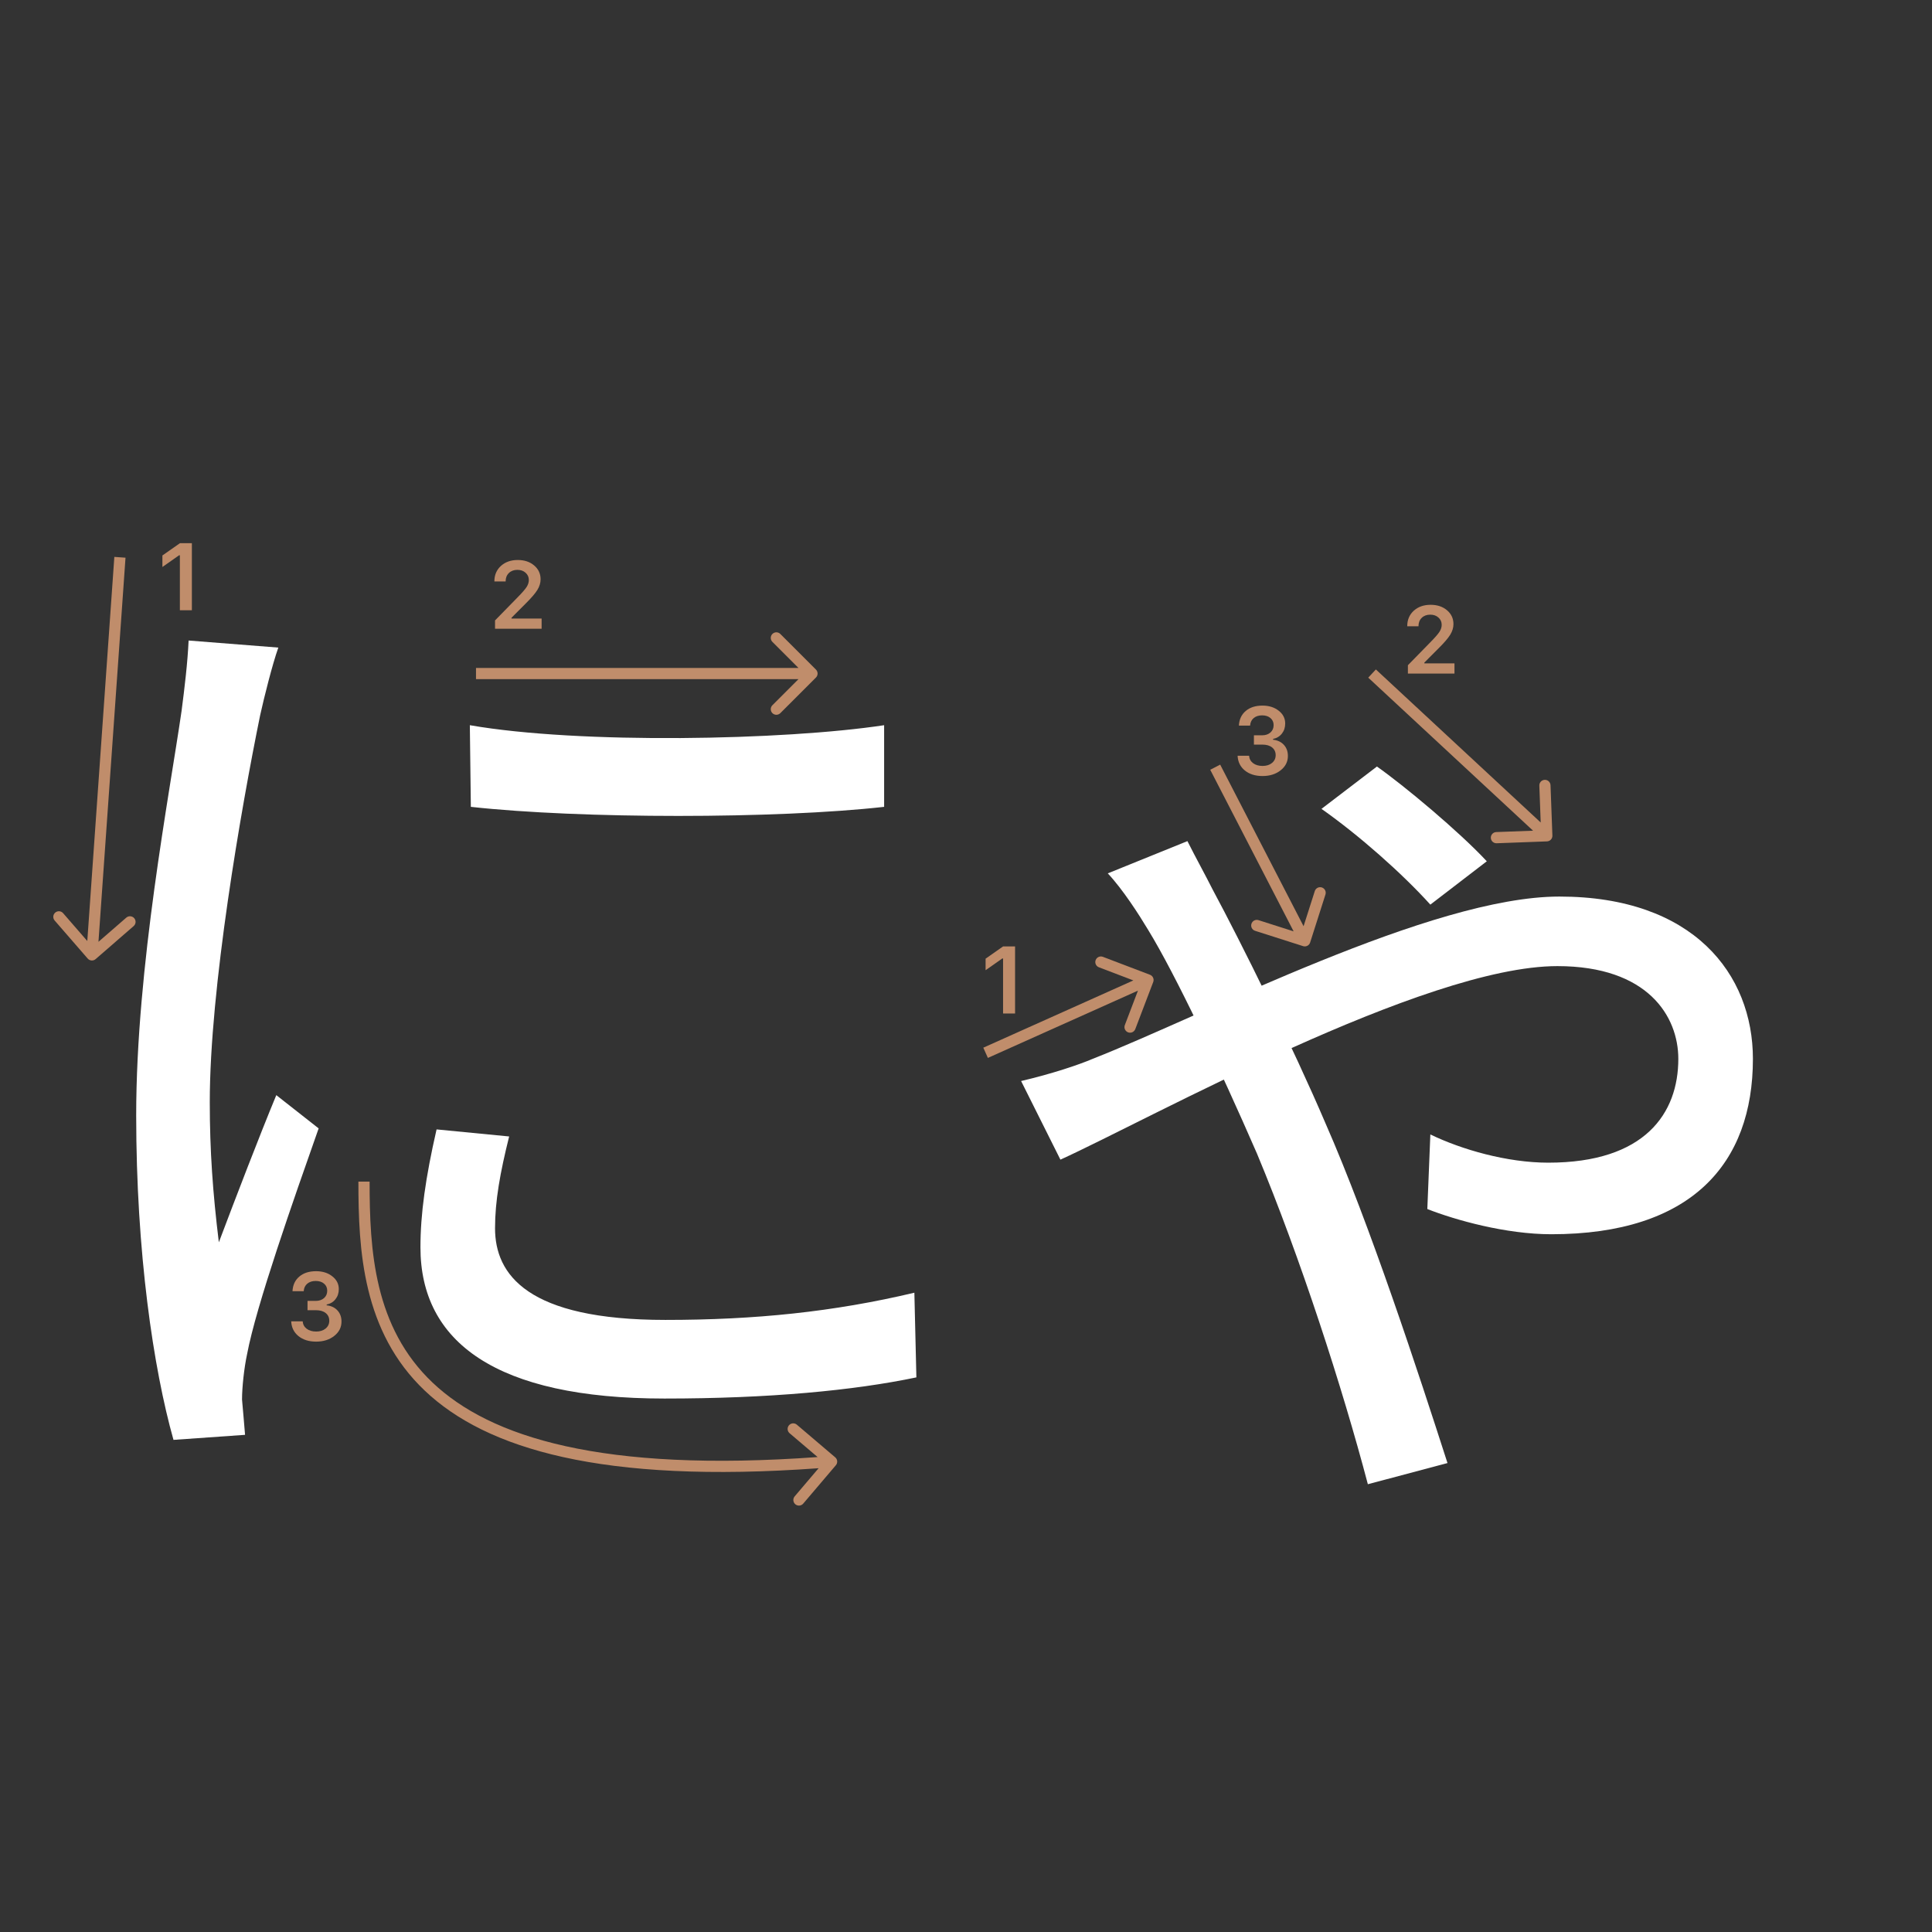 <svg width="345" height="345" viewBox="0 0 345 345" fill="none" xmlns="http://www.w3.org/2000/svg">
<rect x="0" y="0" width="345" height="345" fill="#333333" stroke="none"/>
<path d="M255.42 161.54C250.38 155.96 242.64 149.12 235.98 144.44L245.88 136.88C250.74 140.3 260.46 148.4 265.5 153.8L255.42 161.54ZM212.04 150.2C213.48 153.08 215.28 156.32 216.54 158.84C221.58 168.2 230.94 187.1 236.7 200.6C244.62 218.6 253.44 245.6 258.48 261.26L244.26 265.04C239.76 247.94 232.2 224.54 224.46 206C217.8 190.7 209.88 173.96 205.02 166.04C203.4 163.34 200.52 158.84 197.82 155.96L212.04 150.2ZM182.34 193.04C187.74 191.78 192.6 190.16 195.12 189.08C215.28 181.16 255.6 160.1 278.46 160.1C302.4 160.1 313.02 173.96 313.02 189.08C313.02 207.8 302.04 220.4 277.02 220.4C268.92 220.4 259.92 217.88 254.88 215.9L255.42 202.58C261 205.28 269.1 207.62 276.48 207.62C293.76 207.62 299.7 198.8 299.7 189.08C299.7 181.52 294.3 172.52 278.1 172.52C254.34 172.52 205.2 199.88 189.36 207.08L182.34 193.04Z" fill="white"/>
<path d="M83.9 129.5C103.52 132.92 140.06 132.2 157.88 129.5V144.08C138.62 146.24 103.7 146.24 84.08 144.08L83.9 129.5ZM90.92 202.94C89.3 209.42 88.4 214.46 88.4 219.32C88.4 227.6 94.16 235.7 118.82 235.7C134.84 235.7 148.88 234.26 163.28 230.84L163.64 245.96C152.48 248.3 137.36 249.74 118.64 249.74C88.58 249.74 75.08 239.66 75.08 222.74C75.08 216.8 75.98 210.32 77.96 201.68L90.92 202.94ZM49.7 115.64C48.62 118.7 47.18 124.46 46.46 127.7C43.04 144.44 37.46 176.48 37.46 196.82C37.46 205.46 38 213.02 39.08 221.84C42.14 213.74 46.28 202.94 49.34 195.56L56.9 201.5C52.4 214.28 45.74 233.18 44.12 241.82C43.58 244.34 43.22 247.76 43.22 249.92C43.4 251.72 43.58 254.24 43.76 256.22L30.98 257.12C27.38 244.34 24.32 223.64 24.32 199.16C24.32 172.7 30.26 141.92 32.42 126.98C32.96 122.84 33.5 118.34 33.68 114.38L49.7 115.64Z" fill="white"/>
<path d="M32.121 108.978V99.158H31.98L29 101.25V99.191L32.129 97H34.263V108.978H32.121Z" fill="#C08D6B"/>
<path d="M88.283 103.802C88.283 102.684 88.671 101.771 89.445 101.062C90.226 100.354 91.23 100 92.459 100C93.643 100 94.617 100.324 95.38 100.971C96.15 101.619 96.534 102.443 96.534 103.445C96.534 104.087 96.341 104.723 95.953 105.354C95.566 105.979 94.863 106.796 93.845 107.803L91.338 110.318V110.459H96.717V112.277H88.399V110.791L92.392 106.707C93.211 105.877 93.756 105.254 94.027 104.839C94.299 104.419 94.434 103.998 94.434 103.578C94.434 103.052 94.24 102.618 93.853 102.274C93.471 101.931 92.984 101.76 92.392 101.76C91.767 101.76 91.26 101.948 90.873 102.324C90.486 102.701 90.292 103.193 90.292 103.802V103.835H88.283V103.802Z" fill="#C08D6B"/>
<path d="M54.914 233.964V232.304H56.374C56.983 232.304 57.478 232.138 57.86 231.806C58.242 231.469 58.433 231.031 58.433 230.495C58.433 229.963 58.245 229.54 57.869 229.225C57.498 228.904 57 228.743 56.374 228.743C55.755 228.743 55.251 228.906 54.864 229.233C54.482 229.559 54.272 230.005 54.233 230.569H52.232C52.288 229.468 52.692 228.599 53.444 227.963C54.197 227.321 55.196 227 56.441 227C57.603 227 58.569 227.304 59.338 227.913C60.113 228.516 60.5 229.277 60.5 230.196C60.5 230.899 60.303 231.499 59.911 231.997C59.523 232.495 58.998 232.813 58.334 232.952V233.093C59.153 233.187 59.797 233.494 60.268 234.014C60.743 234.534 60.981 235.193 60.981 235.99C60.981 237.019 60.55 237.874 59.687 238.555C58.829 239.235 57.75 239.576 56.449 239.576C55.16 239.576 54.108 239.246 53.295 238.588C52.487 237.929 52.055 237.052 52 235.957H54.05C54.095 236.51 54.335 236.953 54.773 237.285C55.21 237.611 55.774 237.774 56.466 237.774C57.152 237.774 57.711 237.597 58.143 237.243C58.58 236.883 58.798 236.421 58.798 235.857C58.798 235.27 58.585 234.808 58.159 234.471C57.733 234.133 57.152 233.964 56.416 233.964H54.914Z" fill="#C08D6B"/>
<path fill-rule="evenodd" clip-rule="evenodd" d="M23.867 165.371L17.072 171.272C16.655 171.635 16.023 171.59 15.661 171.173L9.76 164.378C9.398 163.961 9.442 163.329 9.859 162.967C10.276 162.605 10.908 162.649 11.27 163.066L15.588 168.039L20.418 99.447L22.413 99.588L17.583 168.179L22.556 163.861C22.973 163.499 23.604 163.543 23.966 163.96C24.328 164.377 24.284 165.009 23.867 165.371Z" fill="#C08D6B"/>
<path fill-rule="evenodd" clip-rule="evenodd" d="M139.343 113.206L145.707 119.57C146.098 119.96 146.098 120.594 145.707 120.984L139.343 127.348C138.953 127.739 138.319 127.739 137.929 127.348C137.538 126.958 137.538 126.324 137.929 125.934L142.586 121.277L85 121.277L85 119.277L142.586 119.277L137.929 114.62C137.538 114.23 137.538 113.597 137.929 113.206C138.319 112.815 138.953 112.815 139.343 113.206Z" fill="#C08D6B"/>
<path fill-rule="evenodd" clip-rule="evenodd" d="M75.874 248.351C64.721 237.778 64 223.234 64 211H66C66 223.266 66.779 236.972 77.251 246.899C87.528 256.642 107.411 262.987 146.003 260.189L140.997 255.931C140.576 255.573 140.525 254.942 140.883 254.521C141.241 254.1 141.872 254.049 142.292 254.407L149.148 260.238C149.569 260.596 149.62 261.227 149.262 261.648L143.431 268.503C143.073 268.924 142.442 268.975 142.021 268.617C141.6 268.259 141.549 267.628 141.907 267.208L146.183 262.181C107.416 264.997 86.787 258.696 75.874 248.351Z" fill="#C08D6B"/>
<path d="M179.121 180.978V171.158H178.98L176 173.25V171.191L179.129 169H181.263V180.978H179.121Z" fill="#C08D6B"/>
<path d="M251.294 111.802C251.294 110.684 251.681 109.771 252.456 109.062C253.236 108.354 254.241 108 255.469 108C256.653 108 257.627 108.324 258.391 108.971C259.16 109.619 259.545 110.443 259.545 111.445C259.545 112.087 259.351 112.723 258.964 113.354C258.576 113.979 257.874 114.796 256.855 115.803L254.349 118.318V118.459H259.728V120.277H251.41V118.791L255.403 114.707C256.222 113.877 256.767 113.254 257.038 112.839C257.309 112.419 257.445 111.998 257.445 111.578C257.445 111.052 257.251 110.618 256.864 110.274C256.482 109.931 255.995 109.76 255.403 109.76C254.778 109.76 254.271 109.948 253.884 110.324C253.496 110.701 253.303 111.193 253.303 111.802V111.835H251.294V111.802Z" fill="#C08D6B"/>
<path d="M223.914 132.964V131.304H225.375C225.983 131.304 226.479 131.138 226.86 130.806C227.242 130.469 227.433 130.031 227.433 129.495C227.433 128.963 227.245 128.54 226.869 128.225C226.498 127.904 226 127.743 225.375 127.743C224.755 127.743 224.251 127.906 223.864 128.233C223.482 128.559 223.272 129.005 223.233 129.569H221.232C221.288 128.468 221.692 127.599 222.444 126.963C223.197 126.321 224.196 126 225.441 126C226.603 126 227.569 126.304 228.338 126.913C229.113 127.516 229.5 128.277 229.5 129.196C229.5 129.899 229.304 130.499 228.911 130.997C228.523 131.495 227.998 131.813 227.333 131.952V132.093C228.153 132.187 228.797 132.494 229.268 133.014C229.743 133.534 229.981 134.193 229.981 134.99C229.981 136.019 229.55 136.874 228.687 137.555C227.829 138.235 226.75 138.576 225.449 138.576C224.16 138.576 223.108 138.246 222.295 137.588C221.487 136.929 221.055 136.052 221 134.957H223.05C223.095 135.51 223.335 135.953 223.772 136.285C224.21 136.611 224.774 136.774 225.466 136.774C226.152 136.774 226.711 136.597 227.143 136.243C227.58 135.883 227.798 135.421 227.798 134.857C227.798 134.27 227.585 133.808 227.159 133.471C226.733 133.133 226.152 132.964 225.416 132.964H223.914Z" fill="#C08D6B"/>
<path fill-rule="evenodd" clip-rule="evenodd" d="M276.879 140.218L277.213 149.212C277.233 149.764 276.802 150.228 276.25 150.248L267.257 150.582C266.705 150.602 266.241 150.171 266.22 149.62C266.2 149.068 266.631 148.604 267.183 148.583L273.764 148.339L244.33 121.01L245.691 119.544L275.125 146.874L274.881 140.292C274.86 139.74 275.291 139.276 275.843 139.256C276.395 139.236 276.859 139.666 276.879 140.218Z" fill="#C08D6B"/>
<path fill-rule="evenodd" clip-rule="evenodd" d="M196.945 170.862L205.356 174.065C205.872 174.262 206.131 174.84 205.934 175.356L202.73 183.766C202.533 184.282 201.956 184.541 201.44 184.345C200.924 184.148 200.665 183.57 200.861 183.054L203.206 176.9L176.409 188.912L175.591 187.087L202.388 175.075L196.233 172.73C195.717 172.534 195.458 171.956 195.655 171.44C195.851 170.924 196.429 170.665 196.945 170.862Z" fill="#C08D6B"/>
<path fill-rule="evenodd" clip-rule="evenodd" d="M236.689 159.73L233.953 168.304C233.785 168.83 233.222 169.121 232.696 168.953L224.122 166.216C223.596 166.048 223.306 165.486 223.474 164.96C223.642 164.433 224.204 164.143 224.73 164.311L231.004 166.313L216.112 137.459L217.889 136.541L232.782 165.396L234.784 159.122C234.952 158.596 235.514 158.305 236.041 158.473C236.567 158.641 236.857 159.204 236.689 159.73Z" fill="#C08D6B"/>
</svg>
